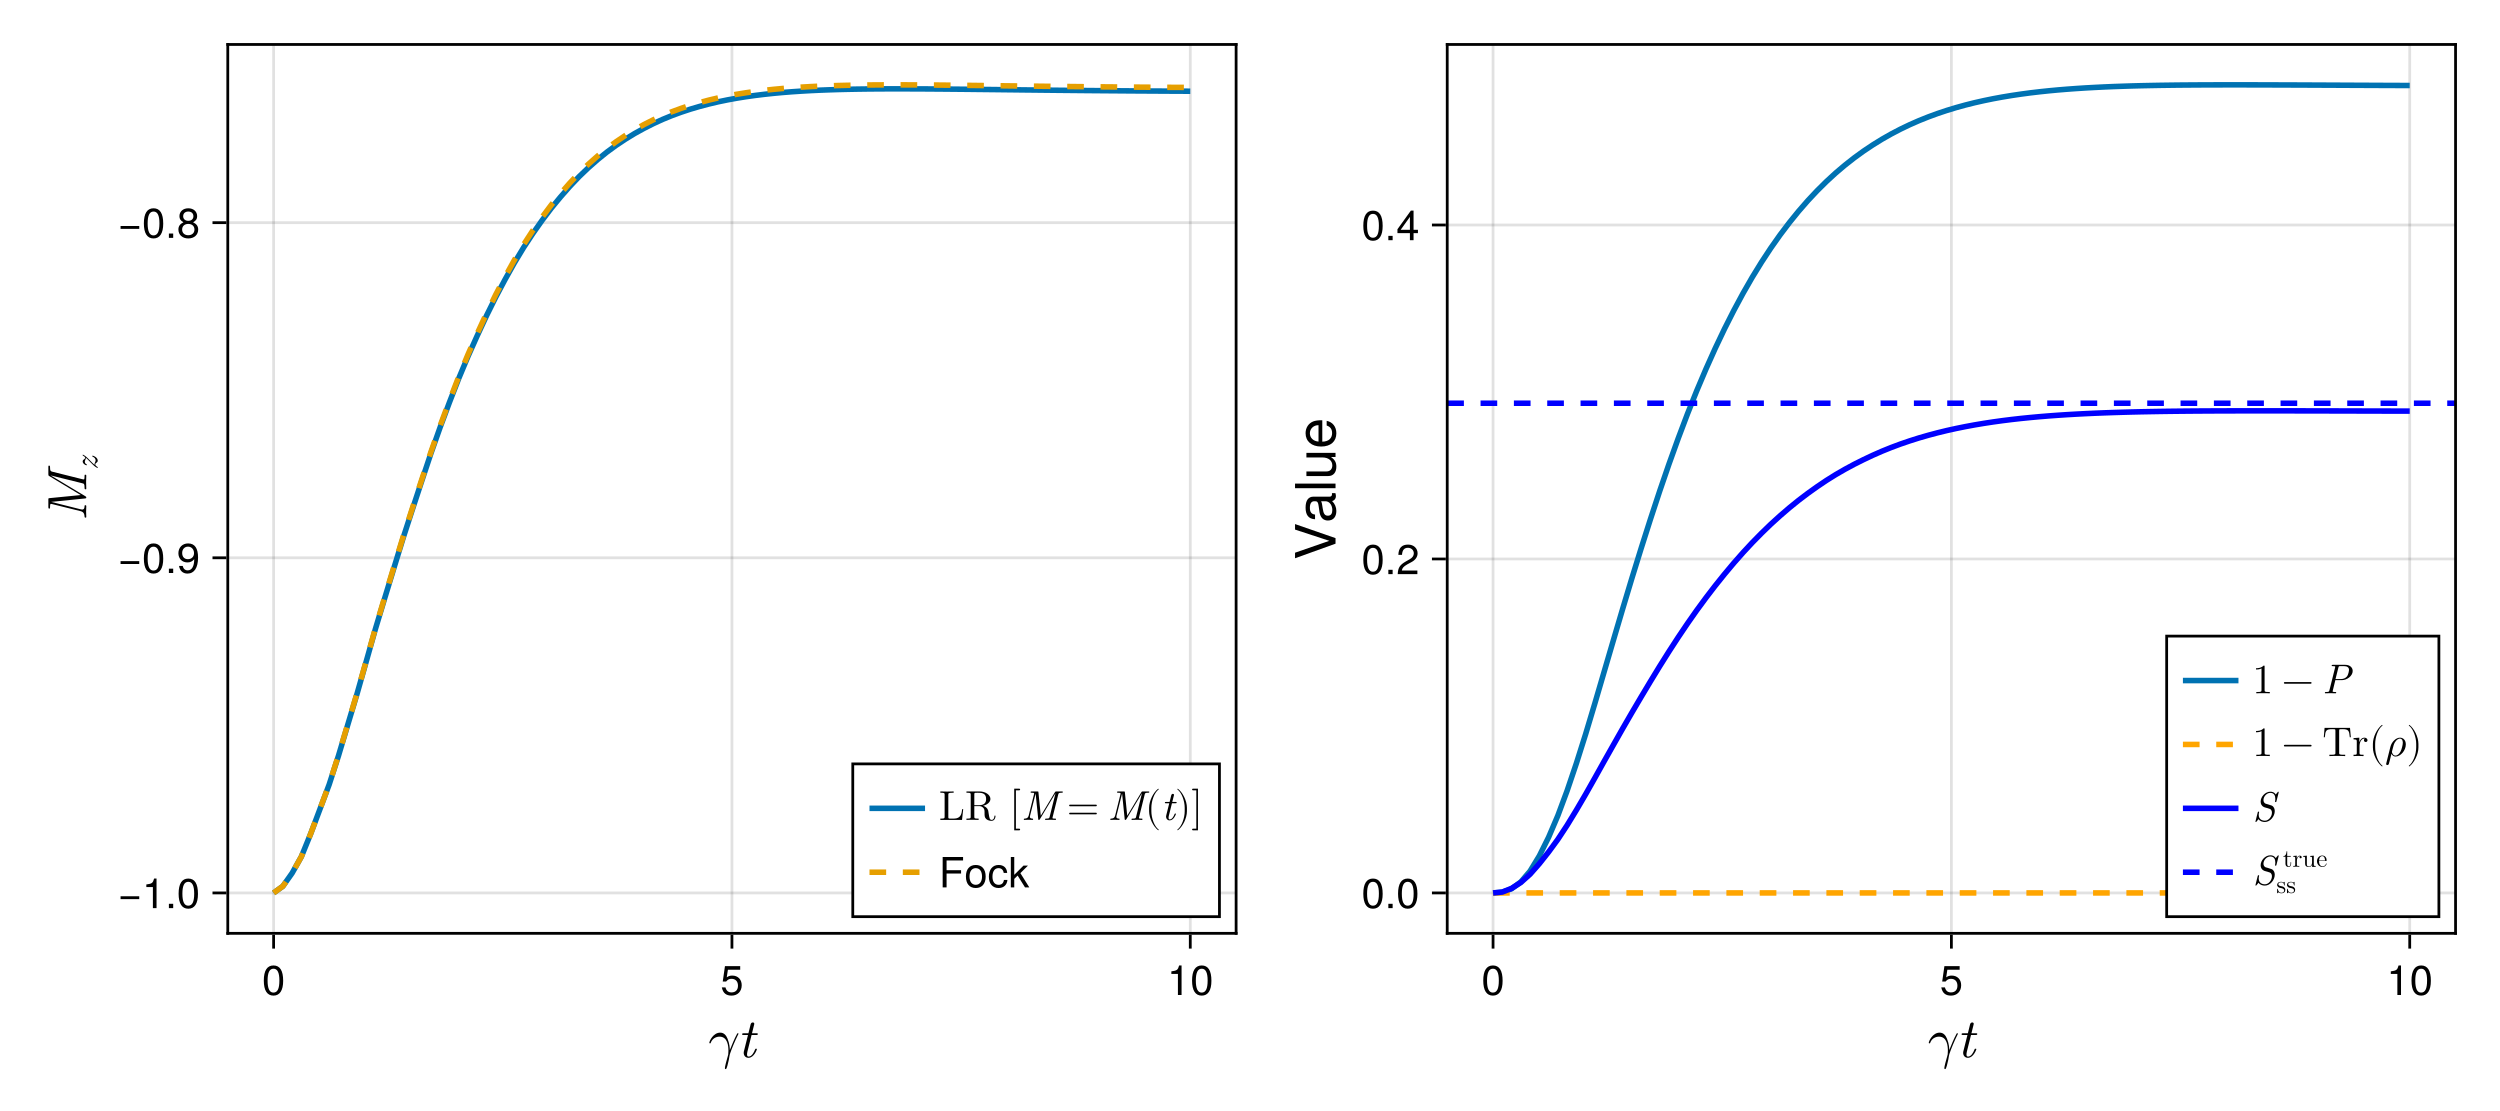 <?xml version="1.0" encoding="UTF-8"?>
<svg xmlns="http://www.w3.org/2000/svg" xmlns:xlink="http://www.w3.org/1999/xlink" width="900" height="400" viewBox="0 0 900 400">
<defs>
<g>
<g id="glyph-0-0-7374b25b">
<path d="M 10.859 -8.422 C 10.859 -8.625 10.625 -8.625 10.625 -8.625 C 10.562 -8.625 10.438 -8.625 10.375 -8.484 C 9.344 -6.578 8.547 -4.578 7.734 -2.562 C 7.719 -3.188 7.703 -4.703 6.922 -6.641 C 6.438 -7.859 5.641 -8.844 4.266 -8.844 C 1.766 -8.844 0.359 -5.797 0.359 -5.188 C 0.359 -4.984 0.547 -4.984 0.734 -4.984 L 0.812 -5.078 C 1.594 -7.375 3.781 -7.406 4 -7.406 C 7.016 -7.406 7.234 -3.906 7.234 -2.312 C 7.234 -1.094 7.141 -0.766 7 -0.359 C 6.562 1.094 5.953 3.422 5.953 3.938 C 5.953 4.156 6.062 4.297 6.219 4.297 C 6.484 4.297 6.641 3.859 6.859 3.094 C 7.312 1.422 7.516 0.281 7.594 -0.344 C 7.641 -0.594 7.688 -0.859 7.766 -1.125 C 8.406 -3.094 9.688 -6.078 10.484 -7.656 C 10.625 -7.906 10.859 -8.344 10.859 -8.422 Z M 10.859 -8.422 "/>
</g>
<g id="glyph-1-0-7374b25b">
<path d="M 7.125 -2.859 C 7.125 -3.062 6.953 -3.062 6.812 -3.062 C 6.578 -3.062 6.578 -3.047 6.422 -2.688 C 6.062 -1.719 5.266 -0.219 4.125 -0.219 C 3.578 -0.219 3.578 -0.719 3.578 -1.047 C 3.578 -1.188 3.578 -1.5 3.719 -2.062 L 5.203 -8 L 6.906 -8 C 7.234 -8 7.453 -8 7.453 -8.375 C 7.453 -8.625 7.281 -8.625 6.953 -8.625 L 5.359 -8.625 L 6.094 -11.578 C 6.188 -11.859 6.188 -11.906 6.188 -12 C 6.188 -12.422 5.844 -12.516 5.641 -12.516 C 5.141 -12.516 4.938 -12.094 4.859 -11.797 L 4.078 -8.625 L 2.375 -8.625 C 2.047 -8.625 1.812 -8.625 1.812 -8.234 C 1.812 -8 2 -8 2.312 -8 L 3.922 -8 L 2.484 -2.266 C 2.453 -2.188 2.375 -1.859 2.375 -1.578 C 2.375 -0.578 3.047 0.219 4.078 0.219 C 6.094 0.219 7.125 -2.766 7.125 -2.859 Z M 7.125 -2.859 "/>
</g>
<g id="glyph-2-0-7374b25b">
<path d="M 7.609 -5.109 C 7.609 -1.625 6.375 0.219 4.125 0.219 C 1.844 0.219 0.641 -1.625 0.641 -5.203 C 0.641 -8.781 1.828 -10.641 4.125 -10.641 C 6.438 -10.641 7.609 -8.812 7.609 -5.109 Z M 6.25 -5.234 C 6.25 -8.078 5.547 -9.469 4.125 -9.469 C 2.703 -9.469 2 -8.094 2 -5.188 C 2 -2.281 2.703 -0.875 4.094 -0.875 C 5.562 -0.875 6.25 -2.219 6.25 -5.234 Z M 6.25 -5.234 "/>
</g>
<g id="glyph-2-1-7374b25b">
<path d="M 7.688 -3.531 C 7.688 -1.281 6.188 0.219 4.047 0.219 C 2.156 0.219 0.953 -0.609 0.531 -2.734 C 0.531 -2.734 1.844 -2.734 1.844 -2.734 C 2.156 -1.531 2.859 -0.938 4.016 -0.938 C 5.453 -0.938 6.344 -1.812 6.344 -3.344 C 6.344 -4.922 5.438 -5.828 4.016 -5.828 C 3.188 -5.828 2.688 -5.578 2.062 -4.844 C 2.062 -4.844 0.859 -4.844 0.859 -4.844 C 0.859 -4.844 1.656 -10.406 1.656 -10.406 C 1.656 -10.406 7.141 -10.406 7.141 -10.406 C 7.141 -10.406 7.141 -9.109 7.141 -9.109 C 7.141 -9.109 2.719 -9.109 2.719 -9.109 C 2.719 -9.109 2.297 -6.359 2.297 -6.359 C 2.906 -6.812 3.516 -7 4.266 -7 C 6.297 -7 7.688 -5.625 7.688 -3.531 Z M 7.688 -3.531 "/>
</g>
<g id="glyph-2-2-7374b25b">
<path d="M 5.203 0 C 5.203 0 3.891 0 3.891 0 C 3.891 0 3.891 -7.578 3.891 -7.578 C 3.891 -7.578 1.531 -7.578 1.531 -7.578 C 1.531 -7.578 1.531 -8.516 1.531 -8.516 C 3.562 -8.781 3.875 -9 4.328 -10.641 C 4.328 -10.641 5.203 -10.641 5.203 -10.641 C 5.203 -10.641 5.203 0 5.203 0 Z M 5.203 0 "/>
</g>
<g id="glyph-2-3-7374b25b">
<path d="M 7.734 -3.234 C 7.734 -3.234 1.016 -3.234 1.016 -3.234 C 1.016 -3.234 1.016 -4.266 1.016 -4.266 C 1.016 -4.266 7.734 -4.266 7.734 -4.266 C 7.734 -4.266 7.734 -3.234 7.734 -3.234 Z M 7.734 -3.234 "/>
</g>
<g id="glyph-2-4-7374b25b">
<path d="M 2.859 0 C 2.859 0 1.312 0 1.312 0 C 1.312 0 1.312 -1.562 1.312 -1.562 C 1.312 -1.562 2.859 -1.562 2.859 -1.562 C 2.859 -1.562 2.859 0 2.859 0 Z M 2.859 0 "/>
</g>
<g id="glyph-2-5-7374b25b">
<path d="M 8.688 -9.703 C 8.688 -9.703 2.75 -9.703 2.75 -9.703 C 2.75 -9.703 2.75 -6.203 2.75 -6.203 C 2.75 -6.203 7.969 -6.203 7.969 -6.203 C 7.969 -6.203 7.969 -4.984 7.969 -4.984 C 7.969 -4.984 2.75 -4.984 2.75 -4.984 C 2.75 -4.984 2.75 0 2.75 0 C 2.75 0 1.344 0 1.344 0 C 1.344 0 1.344 -10.938 1.344 -10.938 C 1.344 -10.938 8.688 -10.938 8.688 -10.938 C 8.688 -10.938 8.688 -9.703 8.688 -9.703 Z M 8.688 -9.703 "/>
</g>
<g id="glyph-2-6-7374b25b">
<path d="M 7.656 -3.875 C 7.656 -1.297 6.297 0.219 4.094 0.219 C 1.859 0.219 0.547 -1.297 0.547 -3.938 C 0.547 -6.562 1.875 -8.078 4.078 -8.078 C 6.344 -8.078 7.656 -6.578 7.656 -3.875 Z M 6.344 -3.891 C 6.344 -5.828 5.5 -6.938 4.094 -6.938 C 2.703 -6.938 1.844 -5.812 1.844 -3.938 C 1.844 -2.031 2.703 -0.938 4.094 -0.938 C 5.469 -0.938 6.344 -2.047 6.344 -3.891 Z M 6.344 -3.891 "/>
</g>
<g id="glyph-2-7-7374b25b">
<path d="M 7.156 -2.703 C 7 -0.906 5.812 0.219 3.938 0.219 C 1.812 0.219 0.469 -1.312 0.469 -3.859 C 0.469 -6.469 1.844 -8.078 3.953 -8.078 C 5.719 -8.078 6.922 -7.141 7.062 -5.219 C 7.062 -5.219 5.812 -5.219 5.812 -5.219 C 5.656 -6.312 5 -6.938 3.938 -6.938 C 2.578 -6.938 1.766 -5.812 1.766 -3.859 C 1.766 -2 2.594 -0.938 3.969 -0.938 C 5.047 -0.938 5.688 -1.438 5.891 -2.703 C 5.891 -2.703 7.156 -2.703 7.156 -2.703 Z M 7.156 -2.703 "/>
</g>
<g id="glyph-2-8-7374b25b">
<path d="M 7.531 0 C 7.531 0 5.984 0 5.984 0 C 5.984 0 3.328 -4.266 3.328 -4.266 C 3.328 -4.266 2.109 -3.062 2.109 -3.062 C 2.109 -3.062 2.109 0 2.109 0 C 2.109 0 0.875 0 0.875 0 C 0.875 0 0.875 -10.938 0.875 -10.938 C 0.875 -10.938 2.109 -10.938 2.109 -10.938 C 2.109 -10.938 2.109 -4.531 2.109 -4.531 C 2.109 -4.531 5.438 -7.859 5.438 -7.859 C 5.438 -7.859 7.047 -7.859 7.047 -7.859 C 7.047 -7.859 4.312 -5.141 4.312 -5.141 C 4.312 -5.141 7.531 0 7.531 0 Z M 7.531 0 "/>
</g>
<g id="glyph-3-0-7374b25b">
<path d="M -0.359 -16.781 C -0.625 -16.781 -0.625 -16.641 -0.625 -16.234 C -0.625 -15.078 -0.781 -15.078 -0.953 -15.078 C -0.953 -15.078 -1.125 -15.078 -1.422 -15.156 L -12.234 -17.859 C -12.875 -18.016 -13.047 -18.188 -13.047 -19.438 C -13.047 -19.859 -13.047 -20.047 -13.406 -20.047 C -13.656 -20.047 -13.656 -19.875 -13.656 -19.547 L -13.656 -16.984 C -13.656 -16.547 -13.656 -16.484 -13.297 -16.266 L -2 -9.453 L -13.219 -8.344 C -13.656 -8.297 -13.656 -8.266 -13.656 -7.781 L -13.656 -5.125 C -13.656 -4.797 -13.656 -4.578 -13.281 -4.578 C -13.047 -4.578 -13.047 -4.734 -13.047 -5.125 C -13.047 -5.734 -13.047 -6.281 -12.703 -6.281 C -12.641 -6.281 -12.594 -6.281 -12.312 -6.203 L -2.016 -3.641 C -0.906 -3.359 -0.656 -2.594 -0.625 -1.703 C -0.625 -1.547 -0.594 -1.312 -0.234 -1.312 C -0.062 -1.312 0 -1.438 0 -1.578 C 0 -2.188 -0.062 -2.859 -0.062 -3.484 C -0.062 -4.125 0 -4.812 0 -5.438 C 0 -5.562 0 -5.797 -0.359 -5.797 C -0.594 -5.797 -0.625 -5.656 -0.625 -5.422 C -0.656 -4.281 -1.188 -4.234 -1.484 -4.234 C -1.547 -4.234 -1.656 -4.234 -1.984 -4.312 L -12.594 -6.984 L -12.594 -7 L -0.484 -8.219 C -0.141 -8.266 0 -8.266 0 -8.562 C 0 -8.812 -0.141 -8.922 -0.359 -9.047 L -12.781 -16.5 L -12.781 -16.516 L -1.453 -13.703 C -0.781 -13.547 -0.625 -13.422 -0.625 -12.062 C -0.625 -11.734 -0.625 -11.516 -0.234 -11.516 C 0 -11.516 0 -11.734 0 -11.797 C 0 -12.547 -0.062 -13.312 -0.062 -14.078 C -0.062 -14.844 0 -15.656 0 -16.406 C 0 -16.547 0 -16.781 -0.359 -16.781 Z M -0.359 -16.781 "/>
</g>
<g id="glyph-4-0-7374b25b">
<path d="M -1.719 -5.203 C -1.844 -5.203 -1.844 -5.047 -1.844 -5.016 C -1.844 -4.875 -1.797 -4.859 -1.641 -4.812 C -1.047 -4.594 -0.641 -4.016 -0.641 -3.5 C -0.641 -3.266 -0.719 -3.078 -0.828 -2.828 C -0.984 -2.469 -1.031 -2.328 -1.031 -2.094 C -1.031 -2.031 -1.031 -1.938 -1.016 -1.875 C -1.109 -1.953 -1.422 -2.203 -1.75 -2.547 L -3.469 -4.281 C -4.156 -4.984 -5.078 -5.562 -5.188 -5.562 C -5.297 -5.562 -5.297 -5.469 -5.297 -5.406 C -5.297 -5.25 -5.297 -5.25 -5.141 -5.172 C -4.469 -4.781 -4.406 -4.625 -4.406 -4.422 C -4.406 -4.219 -4.531 -4.094 -4.844 -3.859 C -5.031 -3.719 -5.297 -3.516 -5.297 -3.125 C -5.297 -2.25 -4.172 -1.734 -3.938 -1.734 C -3.828 -1.734 -3.797 -1.812 -3.797 -1.906 C -3.797 -2.047 -3.828 -2.062 -3.969 -2.125 C -4.234 -2.219 -4.531 -2.562 -4.531 -3.016 C -4.531 -3.25 -4.438 -3.469 -4.312 -3.734 C -4.141 -4.125 -4.141 -4.266 -4.141 -4.438 C -3.938 -4.266 -3.797 -4.156 -3.609 -3.953 L -1.656 -1.984 C -1 -1.312 -0.109 -0.75 0.016 -0.75 C 0.125 -0.75 0.125 -0.859 0.125 -0.922 C 0.125 -1.062 0.109 -1.062 0.031 -1.109 C -0.234 -1.281 -0.766 -1.609 -0.766 -2.062 C -0.766 -2.328 -0.641 -2.422 -0.344 -2.641 C -0.094 -2.828 0.125 -3.016 0.125 -3.391 C 0.125 -4.547 -1.422 -5.203 -1.719 -5.203 Z M -1.719 -5.203 "/>
</g>
<g id="glyph-5-0-7374b25b">
<path d="M 7.609 -5.109 C 7.609 -1.625 6.375 0.219 4.125 0.219 C 1.844 0.219 0.641 -1.625 0.641 -5.203 C 0.641 -8.781 1.828 -10.641 4.125 -10.641 C 6.438 -10.641 7.609 -8.812 7.609 -5.109 Z M 6.25 -5.234 C 6.25 -8.078 5.547 -9.469 4.125 -9.469 C 2.703 -9.469 2 -8.094 2 -5.188 C 2 -2.281 2.703 -0.875 4.094 -0.875 C 5.562 -0.875 6.25 -2.219 6.25 -5.234 Z M 6.25 -5.234 "/>
</g>
<g id="glyph-5-1-7374b25b">
<path d="M 7.641 -5.562 C 7.641 -1.891 6.297 0.219 3.812 0.219 C 2.188 0.219 1.047 -0.812 0.797 -2.547 C 0.797 -2.547 2.109 -2.547 2.109 -2.547 C 2.328 -1.531 2.969 -0.938 3.906 -0.938 C 5.422 -0.938 6.25 -2.391 6.266 -4.984 C 5.578 -4.156 4.844 -3.797 3.844 -3.797 C 1.922 -3.797 0.562 -5.125 0.562 -7.109 C 0.562 -9.188 2.031 -10.641 4.047 -10.641 C 6.484 -10.641 7.641 -8.891 7.641 -5.562 Z M 6.188 -7.141 C 6.188 -8.516 5.266 -9.484 4.031 -9.484 C 2.812 -9.484 1.922 -8.562 1.922 -7.219 C 1.922 -5.797 2.719 -4.969 3.984 -4.969 C 5.281 -4.969 6.188 -5.828 6.188 -7.141 Z M 6.188 -7.141 "/>
</g>
<g id="glyph-5-2-7374b25b">
<path d="M 7.688 -3 C 7.688 -1.062 6.219 0.219 4.125 0.219 C 2.031 0.219 0.562 -1.062 0.562 -3.016 C 0.562 -4.188 1.156 -5.016 2.375 -5.594 C 1.297 -6.266 0.938 -6.812 0.938 -7.797 C 0.938 -9.469 2.25 -10.641 4.125 -10.641 C 6.016 -10.641 7.312 -9.469 7.312 -7.797 C 7.312 -6.797 6.953 -6.25 5.859 -5.594 C 7.094 -5.016 7.688 -4.188 7.688 -3 Z M 5.969 -7.766 C 5.969 -8.812 5.25 -9.469 4.125 -9.469 C 3.016 -9.469 2.281 -8.812 2.281 -7.781 C 2.281 -6.781 3.016 -6.125 4.125 -6.125 C 5.234 -6.125 5.969 -6.781 5.969 -7.766 Z M 6.344 -2.984 C 6.344 -4.234 5.438 -5.016 4.125 -5.016 C 2.812 -5.016 1.906 -4.234 1.906 -2.984 C 1.906 -1.734 2.812 -0.938 4.094 -0.938 C 5.438 -0.938 6.344 -1.719 6.344 -2.984 Z M 6.344 -2.984 "/>
</g>
<g id="glyph-6-0-7374b25b">
<path d="M -14.578 -12.906 C -14.578 -12.906 0 -7.844 0 -7.844 C 0 -7.844 0 -5.844 0 -5.844 C 0 -5.844 -14.578 -0.594 -14.578 -0.594 C -14.578 -0.594 -14.578 -2.594 -14.578 -2.594 C -14.578 -2.594 -2.234 -6.875 -2.234 -6.875 C -2.234 -6.875 -14.578 -10.922 -14.578 -10.922 C -14.578 -10.922 -14.578 -12.906 -14.578 -12.906 Z M -14.578 -12.906 "/>
</g>
<g id="glyph-7-0-7374b25b">
<path d="M -0.047 -10.703 C 0.094 -10.156 0.141 -9.906 0.141 -9.562 C 0.141 -8.734 -0.438 -8.016 -1.234 -7.844 C -0.266 -6.922 0.297 -5.625 0.297 -4.281 C 0.297 -2.156 -0.812 -0.844 -2.719 -0.844 C -4 -0.844 -4.938 -1.453 -5.438 -2.688 C -5.703 -3.312 -5.781 -3.688 -6.078 -6.047 C -6.234 -7.359 -6.547 -7.781 -7.234 -7.781 C -7.234 -7.781 -7.688 -7.781 -7.688 -7.781 C -8.688 -7.781 -9.234 -6.938 -9.234 -5.438 C -9.234 -3.875 -8.656 -3.125 -7.375 -2.984 C -7.375 -2.984 -7.375 -1.297 -7.375 -1.297 C -9.797 -1.406 -10.781 -2.953 -10.781 -5.5 C -10.781 -8.078 -9.781 -9.438 -7.922 -9.438 C -7.922 -9.438 -2.078 -9.438 -2.078 -9.438 C -1.562 -9.438 -1.266 -9.766 -1.266 -10.344 C -1.266 -10.438 -1.266 -10.516 -1.297 -10.703 C -1.297 -10.703 -0.047 -10.703 -0.047 -10.703 Z M -3.625 -7.781 C -3.625 -7.781 -5.188 -7.781 -5.188 -7.781 C -4.922 -7.219 -4.844 -6.859 -4.594 -5.094 C -4.344 -3.312 -3.859 -2.578 -2.766 -2.578 C -1.625 -2.578 -1.156 -3.344 -1.156 -4.641 C -1.156 -6.266 -2.125 -7.781 -3.625 -7.781 Z M -3.625 -7.781 "/>
</g>
<g id="glyph-7-1-7374b25b">
<path d="M -4.766 -10.266 C -4.766 -10.266 -4.766 -2.547 -4.766 -2.547 C -2.359 -2.578 -1.234 -3.875 -1.234 -5.625 C -1.234 -6.953 -1.797 -7.906 -3.188 -8.359 C -3.188 -8.359 -3.188 -10.047 -3.188 -10.047 C -1.062 -9.625 0.297 -7.953 0.297 -5.562 C 0.297 -2.625 -1.734 -0.797 -5.188 -0.797 C -8.625 -0.797 -10.781 -2.688 -10.781 -5.594 C -10.781 -7.562 -9.734 -9.156 -8.016 -9.844 C -7.234 -10.141 -6.281 -10.266 -4.766 -10.266 Z M -6.234 -8.484 C -7.875 -8.484 -9.234 -7.219 -9.234 -5.578 C -9.234 -3.906 -7.984 -2.719 -6.125 -2.578 C -6.125 -2.578 -6.125 -8.453 -6.125 -8.453 C -6.156 -8.484 -6.234 -8.484 -6.234 -8.484 Z M -6.234 -8.484 "/>
</g>
<g id="glyph-8-0-7374b25b">
<path d="M 0 -3.016 C 0 -3.016 0 -1.359 0 -1.359 C 0 -1.359 -14.578 -1.359 -14.578 -1.359 C -14.578 -1.359 -14.578 -3.016 -14.578 -3.016 C -14.578 -3.016 0 -3.016 0 -3.016 Z M 0 -3.016 "/>
</g>
<g id="glyph-8-1-7374b25b">
<path d="M 0 -9.641 C 0 -9.641 0 -8.141 0 -8.141 C 0 -8.141 -1.625 -8.141 -1.625 -8.141 C -0.234 -7.156 0.297 -6.188 0.297 -4.641 C 0.297 -2.594 -0.812 -1.297 -2.562 -1.297 C -2.562 -1.297 -10.484 -1.297 -10.484 -1.297 C -10.484 -1.297 -10.484 -2.953 -10.484 -2.953 C -10.484 -2.953 -3.219 -2.953 -3.219 -2.953 C -1.953 -2.953 -1.156 -3.797 -1.156 -5.125 C -1.156 -6.859 -2.562 -7.984 -4.703 -7.984 C -4.703 -7.984 -10.484 -7.984 -10.484 -7.984 C -10.484 -7.984 -10.484 -9.641 -10.484 -9.641 C -10.484 -9.641 0 -9.641 0 -9.641 Z M 0 -9.641 "/>
</g>
<g id="glyph-9-0-7374b25b">
<path d="M 7.609 -5.109 C 7.609 -1.625 6.375 0.219 4.125 0.219 C 1.844 0.219 0.641 -1.625 0.641 -5.203 C 0.641 -8.781 1.828 -10.641 4.125 -10.641 C 6.438 -10.641 7.609 -8.812 7.609 -5.109 Z M 6.25 -5.234 C 6.25 -8.078 5.547 -9.469 4.125 -9.469 C 2.703 -9.469 2 -8.094 2 -5.188 C 2 -2.281 2.703 -0.875 4.094 -0.875 C 5.562 -0.875 6.25 -2.219 6.25 -5.234 Z M 6.25 -5.234 "/>
</g>
<g id="glyph-9-1-7374b25b">
<path d="M 7.672 -7.516 C 7.672 -6.203 6.906 -5.094 5.422 -4.312 C 5.422 -4.312 3.922 -3.5 3.922 -3.5 C 2.609 -2.734 2.125 -2.172 2 -1.312 C 2 -1.312 7.594 -1.312 7.594 -1.312 C 7.594 -1.312 7.594 0 7.594 0 C 7.594 0 0.516 0 0.516 0 C 0.625 -2.344 1.281 -3.344 3.5 -4.609 C 3.5 -4.609 4.875 -5.391 4.875 -5.391 C 5.812 -5.922 6.312 -6.641 6.312 -7.484 C 6.312 -8.625 5.422 -9.484 4.219 -9.484 C 2.906 -9.484 2.172 -8.734 2.062 -6.938 C 2.062 -6.938 0.75 -6.938 0.75 -6.938 C 0.828 -9.531 2.078 -10.641 4.266 -10.641 C 6.266 -10.641 7.672 -9.312 7.672 -7.516 Z M 7.672 -7.516 "/>
</g>
<g id="glyph-9-2-7374b25b">
<path d="M 7.797 -2.547 C 7.797 -2.547 6.219 -2.547 6.219 -2.547 C 6.219 -2.547 6.219 0 6.219 0 C 6.219 0 4.906 0 4.906 0 C 4.906 0 4.906 -2.547 4.906 -2.547 C 4.906 -2.547 0.422 -2.547 0.422 -2.547 C 0.422 -2.547 0.422 -3.938 0.422 -3.938 C 0.422 -3.938 5.25 -10.641 5.25 -10.641 C 5.25 -10.641 6.219 -10.641 6.219 -10.641 C 6.219 -10.641 6.219 -3.734 6.219 -3.734 C 6.219 -3.734 7.797 -3.734 7.797 -3.734 C 7.797 -3.734 7.797 -2.547 7.797 -2.547 Z M 4.906 -3.734 C 4.906 -3.734 4.906 -8.391 4.906 -8.391 C 4.906 -8.391 1.578 -3.734 1.578 -3.734 C 1.578 -3.734 4.906 -3.734 4.906 -3.734 Z M 4.906 -3.734 "/>
</g>
<g id="glyph-10-0-7374b25b">
<path d="M 8.734 -3.875 L 8.359 -3.875 C 8.188 -2.344 7.984 -0.469 5.344 -0.469 L 4.109 -0.469 C 3.406 -0.469 3.375 -0.562 3.375 -1.062 L 3.375 -9.062 C 3.375 -9.562 3.375 -9.781 4.797 -9.781 L 5.297 -9.781 L 5.297 -10.25 C 4.75 -10.203 3.391 -10.203 2.781 -10.203 C 2.188 -10.203 1.016 -10.203 0.5 -10.25 L 0.5 -9.781 L 0.859 -9.781 C 2.016 -9.781 2.047 -9.609 2.047 -9.078 L 2.047 -1.172 C 2.047 -0.625 2.016 -0.469 0.859 -0.469 L 0.5 -0.469 L 0.5 0 L 8.312 0 Z M 8.734 -3.875 "/>
</g>
<g id="glyph-10-1-7374b25b">
<path d="M 10.984 -1.312 C 10.984 -1.406 10.984 -1.578 10.781 -1.578 C 10.625 -1.578 10.625 -1.438 10.609 -1.328 C 10.516 -0.266 9.984 0 9.609 0 C 8.875 0 8.766 -0.766 8.547 -2.156 L 8.359 -3.359 C 8.078 -4.312 7.344 -4.812 6.531 -5.094 C 7.984 -5.453 9.156 -6.375 9.156 -7.547 C 9.156 -8.984 7.438 -10.25 5.234 -10.25 L 0.531 -10.25 L 0.531 -9.781 L 0.891 -9.781 C 2.047 -9.781 2.062 -9.609 2.062 -9.078 L 2.062 -1.172 C 2.062 -0.625 2.047 -0.469 0.891 -0.469 L 0.531 -0.469 L 0.531 0 C 1.062 -0.047 2.125 -0.047 2.719 -0.047 C 3.297 -0.047 4.359 -0.047 4.906 0 L 4.906 -0.469 L 4.547 -0.469 C 3.391 -0.469 3.359 -0.625 3.359 -1.172 L 3.359 -4.969 L 5.078 -4.969 C 5.328 -4.969 5.953 -4.969 6.484 -4.453 C 7.047 -3.922 7.047 -3.453 7.047 -2.438 C 7.047 -1.469 7.047 -0.875 7.672 -0.297 C 8.281 0.234 9.109 0.328 9.562 0.328 C 10.719 0.328 10.984 -0.906 10.984 -1.312 Z M 7.609 -7.547 C 7.609 -6.516 7.25 -5.297 5.031 -5.297 L 3.359 -5.297 L 3.359 -9.188 C 3.359 -9.531 3.359 -9.703 3.688 -9.75 C 3.844 -9.781 4.281 -9.781 4.578 -9.781 C 5.922 -9.781 7.609 -9.719 7.609 -7.547 Z M 7.609 -7.547 "/>
</g>
<g id="glyph-10-2-7374b25b">
</g>
<g id="glyph-10-3-7374b25b">
<path d="M 3.844 3.453 C 3.844 3.281 3.703 3.156 3.547 3.156 L 2.312 3.156 L 2.312 -10.656 L 3.547 -10.656 C 3.703 -10.656 3.844 -10.781 3.844 -10.953 C 3.844 -11.109 3.703 -11.25 3.547 -11.25 L 1.703 -11.25 L 1.703 3.75 L 3.547 3.75 C 3.703 3.75 3.844 3.609 3.844 3.453 Z M 3.844 3.453 "/>
</g>
<g id="glyph-10-4-7374b25b">
<path d="M 10.828 -5.203 C 10.828 -5.375 10.688 -5.5 10.531 -5.5 L 1.141 -5.5 C 0.969 -5.5 0.844 -5.375 0.844 -5.203 C 0.844 -5.047 0.969 -4.906 1.141 -4.906 L 10.531 -4.906 C 10.688 -4.906 10.828 -5.047 10.828 -5.203 Z M 10.828 -2.297 C 10.828 -2.453 10.688 -2.594 10.531 -2.594 L 1.141 -2.594 C 0.969 -2.594 0.844 -2.453 0.844 -2.297 C 0.844 -2.125 0.969 -2 1.141 -2 L 10.531 -2 C 10.688 -2 10.828 -2.125 10.828 -2.297 Z M 10.828 -2.297 "/>
</g>
<g id="glyph-10-5-7374b25b">
<path d="M 4.984 3.562 C 4.984 3.531 4.953 3.484 4.922 3.453 C 3.359 2.281 2.328 -0.719 2.328 -3.125 L 2.328 -4.375 C 2.328 -6.781 3.359 -9.781 4.922 -10.953 C 4.953 -10.984 4.984 -11.031 4.984 -11.062 C 4.984 -11.141 4.906 -11.219 4.828 -11.219 C 4.797 -11.219 4.766 -11.203 4.734 -11.188 C 3.094 -9.938 1.516 -6.938 1.516 -4.375 L 1.516 -3.125 C 1.516 -0.562 3.094 2.438 4.734 3.688 C 4.766 3.703 4.797 3.719 4.828 3.719 C 4.906 3.719 4.984 3.641 4.984 3.562 Z M 4.984 3.562 "/>
</g>
<g id="glyph-10-6-7374b25b">
<path d="M 4.312 -3.125 L 4.312 -4.375 C 4.312 -6.938 2.75 -9.938 1.094 -11.188 C 1.062 -11.203 1.031 -11.219 1 -11.219 C 0.938 -11.219 0.859 -11.141 0.859 -11.062 C 0.859 -11.031 0.891 -10.984 0.922 -10.953 C 2.469 -9.781 3.516 -6.781 3.516 -4.375 L 3.516 -3.125 C 3.516 -0.719 2.469 2.281 0.922 3.453 C 0.891 3.484 0.859 3.531 0.859 3.562 C 0.859 3.641 0.938 3.719 1 3.719 C 1.031 3.719 1.062 3.703 1.094 3.688 C 2.75 2.438 4.312 -0.562 4.312 -3.125 Z M 4.312 -3.125 "/>
</g>
<g id="glyph-10-7-7374b25b">
<path d="M 2.453 3.75 L 2.453 -11.25 L 0.625 -11.25 C 0.469 -11.25 0.328 -11.109 0.328 -10.953 C 0.328 -10.781 0.469 -10.656 0.625 -10.656 L 1.859 -10.656 L 1.859 3.156 L 0.625 3.156 C 0.469 3.156 0.328 3.281 0.328 3.453 C 0.328 3.609 0.469 3.75 0.625 3.75 Z M 2.453 3.75 "/>
</g>
<g id="glyph-10-8-7374b25b">
<path d="M 6.281 0 L 6.281 -0.469 L 5.812 -0.469 C 4.453 -0.469 4.406 -0.625 4.406 -1.188 L 4.406 -9.594 C 4.406 -9.953 4.406 -9.984 4.062 -9.984 C 3.141 -9.031 1.812 -9.031 1.328 -9.031 L 1.328 -8.562 C 1.641 -8.562 2.516 -8.562 3.297 -8.953 L 3.297 -1.188 C 3.297 -0.641 3.25 -0.469 1.906 -0.469 L 1.422 -0.469 L 1.422 0 C 1.953 -0.047 3.25 -0.047 3.859 -0.047 C 4.453 -0.047 5.766 -0.047 6.281 0 Z M 6.281 0 "/>
</g>
<g id="glyph-10-9-7374b25b">
<path d="M 10.828 -3.75 C 10.828 -3.922 10.688 -4.047 10.531 -4.047 L 1.141 -4.047 C 0.969 -4.047 0.844 -3.922 0.844 -3.75 C 0.844 -3.578 0.969 -3.453 1.141 -3.453 L 10.531 -3.453 C 10.688 -3.453 10.828 -3.578 10.828 -3.75 Z M 10.828 -3.75 "/>
</g>
<g id="glyph-10-10-7374b25b">
<path d="M 10.281 -6.781 L 9.984 -10.156 L 0.828 -10.156 L 0.547 -6.781 L 0.922 -6.781 C 1.125 -9.188 1.344 -9.688 3.609 -9.688 C 3.891 -9.688 4.281 -9.688 4.422 -9.656 C 4.734 -9.594 4.734 -9.438 4.734 -9.094 L 4.734 -1.188 C 4.734 -0.672 4.734 -0.469 3.172 -0.469 L 2.562 -0.469 L 2.562 0 C 3.188 -0.047 4.703 -0.047 5.406 -0.047 C 6.094 -0.047 7.641 -0.047 8.25 0 L 8.25 -0.469 L 7.656 -0.469 C 6.078 -0.469 6.078 -0.672 6.078 -1.188 L 6.078 -9.094 C 6.078 -9.391 6.078 -9.594 6.344 -9.656 C 6.516 -9.688 6.922 -9.688 7.203 -9.688 C 9.469 -9.688 9.688 -9.188 9.906 -6.781 Z M 10.281 -6.781 "/>
</g>
<g id="glyph-10-11-7374b25b">
<path d="M 5.453 -5.719 C 5.453 -6.188 5 -6.625 4.344 -6.625 C 3.25 -6.625 2.719 -5.625 2.5 -4.984 L 2.5 -6.625 L 0.422 -6.469 L 0.422 -6 C 1.469 -6 1.594 -5.891 1.594 -5.156 L 1.594 -1.141 C 1.594 -0.469 1.422 -0.469 0.422 -0.469 L 0.422 0 L 2.125 -0.047 C 2.734 -0.047 3.438 -0.047 4.031 0 L 4.031 -0.469 L 3.719 -0.469 C 2.609 -0.469 2.578 -0.625 2.578 -1.172 L 2.578 -3.484 C 2.578 -4.969 3.203 -6.297 4.344 -6.297 C 4.453 -6.297 4.484 -6.297 4.516 -6.281 C 4.469 -6.266 4.172 -6.094 4.172 -5.703 C 4.172 -5.281 4.484 -5.062 4.812 -5.062 C 5.078 -5.062 5.453 -5.234 5.453 -5.719 Z M 5.453 -5.719 "/>
</g>
<g id="glyph-10-12-7374b25b">
<path d="M 7.531 -4.188 C 7.531 -5.781 6.547 -6.625 5.438 -6.625 C 3.984 -6.625 2.422 -5.125 1.969 -3.297 L 0.5 2.594 C 0.453 2.781 0.453 2.828 0.453 2.828 C 0.453 3.062 0.609 3.234 0.875 3.234 C 1.188 3.234 1.359 2.969 1.391 2.922 C 1.469 2.797 1.953 0.781 2.359 -0.844 C 2.656 -0.234 3.141 0.172 3.844 0.172 C 5.594 0.172 7.531 -1.953 7.531 -4.188 Z M 6.453 -4.828 C 6.453 -4 6.016 -2.328 5.609 -1.594 C 5.109 -0.641 4.391 -0.172 3.828 -0.172 C 2.781 -0.172 2.531 -1.359 2.531 -1.5 C 2.531 -1.562 2.609 -1.859 2.656 -2.062 C 3.078 -3.734 3.219 -4.281 3.562 -4.875 C 4.203 -5.969 4.953 -6.297 5.422 -6.297 C 5.969 -6.297 6.453 -5.859 6.453 -4.828 Z M 6.453 -4.828 "/>
</g>
<g id="glyph-11-0-7374b25b">
<path d="M 12.578 -0.266 C 12.578 -0.469 12.484 -0.469 12.188 -0.469 C 11.312 -0.469 11.312 -0.578 11.312 -0.719 C 11.312 -0.719 11.312 -0.844 11.375 -1.062 L 13.391 -9.188 C 13.516 -9.656 13.641 -9.781 14.578 -9.781 C 14.891 -9.781 15.031 -9.781 15.031 -10.047 C 15.031 -10.25 14.906 -10.25 14.656 -10.25 L 12.734 -10.25 C 12.406 -10.25 12.359 -10.25 12.188 -9.969 L 7.094 -1.5 L 6.25 -9.922 C 6.219 -10.25 6.188 -10.25 5.828 -10.25 L 3.844 -10.25 C 3.594 -10.25 3.438 -10.25 3.438 -9.953 C 3.438 -9.781 3.562 -9.781 3.844 -9.781 C 4.312 -9.781 4.703 -9.781 4.703 -9.531 C 4.703 -9.484 4.703 -9.453 4.656 -9.234 L 2.734 -1.516 C 2.516 -0.672 1.953 -0.5 1.281 -0.469 C 1.156 -0.469 0.984 -0.453 0.984 -0.188 C 0.984 -0.047 1.078 0 1.188 0 C 1.641 0 2.141 -0.047 2.609 -0.047 C 3.094 -0.047 3.609 0 4.078 0 C 4.172 0 4.344 0 4.344 -0.266 C 4.344 -0.453 4.25 -0.469 4.062 -0.469 C 3.203 -0.5 3.188 -0.891 3.188 -1.109 C 3.188 -1.156 3.188 -1.25 3.234 -1.484 L 5.234 -9.453 L 5.25 -9.453 L 6.172 -0.359 C 6.188 -0.109 6.188 0 6.422 0 C 6.609 0 6.688 -0.109 6.781 -0.266 L 12.375 -9.578 L 12.391 -9.578 L 10.281 -1.094 C 10.156 -0.578 10.062 -0.469 9.047 -0.469 C 8.812 -0.469 8.641 -0.469 8.641 -0.188 C 8.641 0 8.812 0 8.844 0 C 9.406 0 9.984 -0.047 10.562 -0.047 C 11.125 -0.047 11.75 0 12.297 0 C 12.406 0 12.578 0 12.578 -0.266 Z M 12.578 -0.266 "/>
</g>
<g id="glyph-11-1-7374b25b">
<path d="M 5.344 -2.141 C 5.344 -2.297 5.219 -2.297 5.109 -2.297 C 4.938 -2.297 4.938 -2.281 4.812 -2.016 C 4.547 -1.297 3.938 -0.172 3.094 -0.172 C 2.688 -0.172 2.688 -0.547 2.688 -0.781 C 2.688 -0.891 2.688 -1.125 2.797 -1.547 L 3.906 -6 L 5.172 -6 C 5.438 -6 5.594 -6 5.594 -6.281 C 5.594 -6.469 5.453 -6.469 5.219 -6.469 L 4.016 -6.469 L 4.578 -8.688 C 4.641 -8.891 4.641 -8.922 4.641 -9 C 4.641 -9.312 4.375 -9.391 4.234 -9.391 C 3.859 -9.391 3.703 -9.078 3.641 -8.844 L 3.062 -6.469 L 1.781 -6.469 C 1.531 -6.469 1.359 -6.469 1.359 -6.188 C 1.359 -6 1.5 -6 1.734 -6 L 2.938 -6 L 1.859 -1.688 C 1.844 -1.641 1.781 -1.391 1.781 -1.188 C 1.781 -0.438 2.281 0.172 3.062 0.172 C 4.578 0.172 5.344 -2.062 5.344 -2.141 Z M 5.344 -2.141 "/>
</g>
<g id="glyph-11-2-7374b25b">
<path d="M 8.062 -3.562 C 8.062 -4 7.969 -4.625 7.578 -5.094 C 7.203 -5.562 7.016 -5.609 5.594 -6.031 C 5.312 -6.109 4.844 -6.234 4.766 -6.266 C 4.266 -6.5 4 -6.969 4 -7.594 C 4 -8.812 5.156 -10.156 6.438 -10.156 C 7.844 -10.156 8.266 -9.141 8.266 -8.031 C 8.266 -7.641 8.25 -7.531 8.188 -7.203 L 8.172 -6.984 C 8.172 -6.844 8.328 -6.844 8.406 -6.844 C 8.562 -6.844 8.609 -6.859 8.672 -7.109 L 9.453 -10.219 C 9.469 -10.281 9.484 -10.359 9.484 -10.422 C 9.484 -10.422 9.469 -10.578 9.312 -10.578 C 9.234 -10.578 9.219 -10.562 9.094 -10.391 L 8.422 -9.562 C 7.828 -10.562 6.766 -10.578 6.469 -10.578 C 4.625 -10.578 2.984 -8.734 2.984 -7 C 2.984 -6.219 3.312 -5.438 4.188 -5.031 C 4.281 -4.984 4.609 -4.891 4.828 -4.828 L 5.562 -4.625 C 6.344 -4.391 6.469 -4.344 6.719 -4.078 C 6.891 -3.875 7.047 -3.547 7.047 -3 C 7.047 -1.641 5.875 -0.141 4.547 -0.141 C 3.422 -0.141 2.297 -0.672 2.297 -2.234 C 2.297 -2.578 2.375 -2.984 2.422 -3.156 L 2.438 -3.234 C 2.438 -3.406 2.297 -3.406 2.203 -3.406 C 2.031 -3.406 2 -3.375 1.938 -3.156 L 1.156 -0.016 C 1.125 0.094 1.109 0.141 1.109 0.188 C 1.109 0.266 1.188 0.328 1.281 0.328 C 1.375 0.328 1.391 0.297 1.516 0.156 C 1.688 -0.031 2.062 -0.516 2.219 -0.703 C 2.781 0.109 3.734 0.328 4.516 0.328 C 6.406 0.328 8.062 -1.688 8.062 -3.562 Z M 8.062 -3.562 "/>
</g>
<g id="glyph-12-0-7374b25b">
<path d="M 6.281 0 L 6.281 -0.469 L 5.812 -0.469 C 4.453 -0.469 4.406 -0.625 4.406 -1.188 L 4.406 -9.594 C 4.406 -9.953 4.406 -9.984 4.062 -9.984 C 3.141 -9.031 1.812 -9.031 1.328 -9.031 L 1.328 -8.562 C 1.641 -8.562 2.516 -8.562 3.297 -8.953 L 3.297 -1.188 C 3.297 -0.641 3.25 -0.469 1.906 -0.469 L 1.422 -0.469 L 1.422 0 C 1.953 -0.047 3.25 -0.047 3.859 -0.047 C 4.453 -0.047 5.766 -0.047 6.281 0 Z M 6.281 0 "/>
</g>
<g id="glyph-12-1-7374b25b">
<path d="M 10.828 -3.75 C 10.828 -3.922 10.688 -4.047 10.531 -4.047 L 1.141 -4.047 C 0.969 -4.047 0.844 -3.922 0.844 -3.75 C 0.844 -3.578 0.969 -3.453 1.141 -3.453 L 10.531 -3.453 C 10.688 -3.453 10.828 -3.578 10.828 -3.75 Z M 10.828 -3.75 "/>
</g>
<g id="glyph-13-0-7374b25b">
<path d="M 10.953 -8.031 C 10.953 -9.281 9.938 -10.25 8.297 -10.25 L 3.797 -10.25 C 3.562 -10.25 3.391 -10.25 3.391 -9.953 C 3.391 -9.781 3.516 -9.781 3.797 -9.781 C 4.266 -9.781 4.672 -9.781 4.672 -9.531 C 4.672 -9.484 4.672 -9.453 4.609 -9.234 L 2.578 -1.094 C 2.453 -0.578 2.375 -0.469 1.344 -0.469 C 1.109 -0.469 0.938 -0.469 0.938 -0.188 C 0.938 0 1.109 0 1.156 0 C 1.719 0 2.344 -0.047 2.922 -0.047 C 3.531 -0.047 4.141 0 4.719 0 C 4.828 0 5.016 0 5.016 -0.266 C 5.016 -0.469 4.906 -0.469 4.609 -0.469 C 3.734 -0.469 3.734 -0.578 3.734 -0.719 C 3.734 -0.781 3.734 -0.812 3.797 -1.016 L 4.703 -4.734 L 7.031 -4.734 C 8.922 -4.734 10.953 -6.266 10.953 -8.031 Z M 9.625 -8.438 C 9.625 -8.125 9.406 -6.656 8.828 -6 C 8.312 -5.422 7.562 -5.125 6.656 -5.125 L 4.766 -5.125 L 5.797 -9.234 C 5.922 -9.781 6.031 -9.781 6.531 -9.781 L 7.812 -9.781 C 8.859 -9.781 9.625 -9.391 9.625 -8.438 Z M 9.625 -8.438 "/>
</g>
<g id="glyph-14-0-7374b25b">
<path d="M 3.234 -1.156 C 3.234 -1.625 2.969 -1.906 2.859 -2 C 2.562 -2.297 2.219 -2.359 1.844 -2.438 C 1.328 -2.531 0.734 -2.656 0.734 -3.172 C 0.734 -3.484 0.969 -3.859 1.734 -3.859 C 2.734 -3.859 2.766 -3.047 2.797 -2.766 C 2.797 -2.688 2.891 -2.688 2.891 -2.688 C 3.016 -2.688 3.016 -2.734 3.016 -2.906 L 3.016 -3.812 C 3.016 -3.969 3.016 -4.031 2.922 -4.031 C 2.875 -4.031 2.859 -4.031 2.734 -3.922 C 2.703 -3.891 2.625 -3.812 2.578 -3.781 C 2.234 -4.031 1.875 -4.031 1.734 -4.031 C 0.641 -4.031 0.297 -3.422 0.297 -2.922 C 0.297 -2.609 0.438 -2.359 0.688 -2.156 C 0.969 -1.922 1.219 -1.875 1.875 -1.75 C 2.062 -1.703 2.812 -1.562 2.812 -0.922 C 2.812 -0.453 2.5 -0.094 1.797 -0.094 C 1.031 -0.094 0.719 -0.609 0.547 -1.375 C 0.516 -1.5 0.5 -1.531 0.406 -1.531 C 0.297 -1.531 0.297 -1.469 0.297 -1.312 L 0.297 -0.109 C 0.297 0.031 0.297 0.094 0.391 0.094 C 0.438 0.094 0.453 0.094 0.625 -0.078 C 0.641 -0.094 0.641 -0.109 0.797 -0.281 C 1.203 0.094 1.609 0.094 1.797 0.094 C 2.828 0.094 3.234 -0.5 3.234 -1.156 Z M 3.234 -1.156 "/>
</g>
<g id="glyph-14-1-7374b25b">
<path d="M 2.984 -1.109 L 2.984 -1.625 L 2.766 -1.625 L 2.766 -1.141 C 2.766 -0.469 2.5 -0.125 2.156 -0.125 C 1.562 -0.125 1.562 -0.938 1.562 -1.094 L 1.562 -3.594 L 2.844 -3.594 L 2.844 -3.875 L 1.562 -3.875 L 1.562 -5.531 L 1.328 -5.531 C 1.328 -4.797 1.047 -3.828 0.172 -3.797 L 0.172 -3.594 L 0.938 -3.594 L 0.938 -1.109 C 0.938 -0.016 1.766 0.094 2.094 0.094 C 2.734 0.094 2.984 -0.547 2.984 -1.109 Z M 2.984 -1.109 "/>
</g>
<g id="glyph-14-2-7374b25b">
<path d="M 3.281 -3.422 C 3.281 -3.719 3 -3.984 2.609 -3.984 C 1.953 -3.984 1.625 -3.375 1.5 -2.984 L 1.5 -3.984 L 0.25 -3.875 L 0.25 -3.594 C 0.875 -3.594 0.953 -3.531 0.953 -3.094 L 0.953 -0.688 C 0.953 -0.281 0.859 -0.281 0.25 -0.281 L 0.25 0 L 1.281 -0.031 C 1.641 -0.031 2.062 -0.031 2.422 0 L 2.422 -0.281 L 2.234 -0.281 C 1.562 -0.281 1.547 -0.375 1.547 -0.703 L 1.547 -2.094 C 1.547 -2.984 1.922 -3.781 2.609 -3.781 C 2.672 -3.781 2.688 -3.781 2.703 -3.766 C 2.688 -3.766 2.5 -3.656 2.5 -3.422 C 2.5 -3.172 2.688 -3.031 2.891 -3.031 C 3.047 -3.031 3.281 -3.141 3.281 -3.422 Z M 3.281 -3.422 "/>
</g>
<g id="glyph-14-3-7374b25b">
<path d="M 4.812 0 L 4.812 -0.281 C 4.188 -0.281 4.109 -0.344 4.109 -0.781 L 4.109 -3.984 L 2.797 -3.875 L 2.797 -3.594 C 3.422 -3.594 3.484 -3.531 3.484 -3.094 L 3.484 -1.5 C 3.484 -0.719 3.062 -0.094 2.406 -0.094 C 1.641 -0.094 1.609 -0.516 1.609 -0.984 L 1.609 -3.984 L 0.281 -3.875 L 0.281 -3.594 C 0.984 -3.594 0.984 -3.578 0.984 -2.766 L 0.984 -1.422 C 0.984 -0.719 0.984 0.094 2.359 0.094 C 2.859 0.094 3.266 -0.156 3.516 -0.719 L 3.516 0.094 Z M 4.812 0 "/>
</g>
<g id="glyph-14-4-7374b25b">
<path d="M 3.734 -1.078 C 3.734 -1.156 3.656 -1.172 3.625 -1.172 C 3.531 -1.172 3.516 -1.125 3.5 -1.047 C 3.188 -0.125 2.375 -0.125 2.281 -0.125 C 1.844 -0.125 1.469 -0.391 1.266 -0.734 C 1 -1.156 1 -1.75 1 -2.078 L 3.516 -2.078 C 3.703 -2.078 3.734 -2.078 3.734 -2.266 C 3.734 -3.156 3.25 -4.031 2.125 -4.031 C 1.078 -4.031 0.25 -3.109 0.25 -1.984 C 0.25 -0.781 1.203 0.094 2.234 0.094 C 3.328 0.094 3.734 -0.906 3.734 -1.078 Z M 3.141 -2.266 L 1.016 -2.266 C 1.062 -3.609 1.812 -3.828 2.125 -3.828 C 3.047 -3.828 3.141 -2.625 3.141 -2.266 Z M 3.141 -2.266 "/>
</g>
</g>
<clipPath id="clip-0-7374b25b">
<path clip-rule="nonzero" d="M 521 144 L 884 144 L 884 147 L 521 147 Z M 521 144 "/>
</clipPath>
</defs>
<rect x="-90" y="-40" width="1080" height="480" fill="rgb(100%, 100%, 100%)" fill-opacity="1"/>
<path fill-rule="nonzero" fill="rgb(100%, 100%, 100%)" fill-opacity="1" d="M 82 336 L 445 336 L 445 16 L 82 16 Z M 82 336 "/>
<path fill-rule="nonzero" fill="rgb(100%, 100%, 100%)" fill-opacity="1" d="M 521 336 L 884 336 L 884 16 L 521 16 Z M 521 336 "/>
<path fill="none" stroke-width="1" stroke-linecap="butt" stroke-linejoin="miter" stroke="rgb(0%, 0%, 0%)" stroke-opacity="0.12" stroke-miterlimit="1.155" d="M 98.5 336 L 98.5 16 "/>
<path fill="none" stroke-width="1" stroke-linecap="butt" stroke-linejoin="miter" stroke="rgb(0%, 0%, 0%)" stroke-opacity="0.12" stroke-miterlimit="1.155" d="M 263.5 336 L 263.5 16 "/>
<path fill="none" stroke-width="1" stroke-linecap="butt" stroke-linejoin="miter" stroke="rgb(0%, 0%, 0%)" stroke-opacity="0.12" stroke-miterlimit="1.155" d="M 428.5 336 L 428.5 16 "/>
<path fill="none" stroke-width="1" stroke-linecap="butt" stroke-linejoin="miter" stroke="rgb(0%, 0%, 0%)" stroke-opacity="0.12" stroke-miterlimit="1.155" d="M 82 321.453 L 445 321.453 "/>
<path fill="none" stroke-width="1" stroke-linecap="butt" stroke-linejoin="miter" stroke="rgb(0%, 0%, 0%)" stroke-opacity="0.12" stroke-miterlimit="1.155" d="M 82 200.805 L 445 200.805 "/>
<path fill="none" stroke-width="1" stroke-linecap="butt" stroke-linejoin="miter" stroke="rgb(0%, 0%, 0%)" stroke-opacity="0.12" stroke-miterlimit="1.155" d="M 82 80.156 L 445 80.156 "/>
<path fill="none" stroke-width="1" stroke-linecap="butt" stroke-linejoin="miter" stroke="rgb(0%, 0%, 0%)" stroke-opacity="0.12" stroke-miterlimit="1.155" d="M 537.5 336 L 537.5 16 "/>
<path fill="none" stroke-width="1" stroke-linecap="butt" stroke-linejoin="miter" stroke="rgb(0%, 0%, 0%)" stroke-opacity="0.12" stroke-miterlimit="1.155" d="M 702.5 336 L 702.5 16 "/>
<path fill="none" stroke-width="1" stroke-linecap="butt" stroke-linejoin="miter" stroke="rgb(0%, 0%, 0%)" stroke-opacity="0.12" stroke-miterlimit="1.155" d="M 867.5 336 L 867.5 16 "/>
<path fill="none" stroke-width="1" stroke-linecap="butt" stroke-linejoin="miter" stroke="rgb(0%, 0%, 0%)" stroke-opacity="0.12" stroke-miterlimit="1.155" d="M 521 321.453 L 884 321.453 "/>
<path fill="none" stroke-width="1" stroke-linecap="butt" stroke-linejoin="miter" stroke="rgb(0%, 0%, 0%)" stroke-opacity="0.12" stroke-miterlimit="1.155" d="M 521 201.227 L 884 201.227 "/>
<path fill="none" stroke-width="1" stroke-linecap="butt" stroke-linejoin="miter" stroke="rgb(0%, 0%, 0%)" stroke-opacity="0.12" stroke-miterlimit="1.155" d="M 521 81 L 884 81 "/>
<g fill="rgb(0%, 0%, 0%)" fill-opacity="1">
<use xlink:href="#glyph-0-0-7374b25b" x="255" y="380.595"/>
</g>
<g fill="rgb(0%, 0%, 0%)" fill-opacity="1">
<use xlink:href="#glyph-1-0-7374b25b" x="265.36" y="380.595"/>
</g>
<g fill="rgb(0%, 0%, 0%)" fill-opacity="1">
<use xlink:href="#glyph-2-0-7374b25b" x="94.33" y="358.205"/>
</g>
<g fill="rgb(0%, 0%, 0%)" fill-opacity="1">
<use xlink:href="#glyph-2-1-7374b25b" x="259.33" y="358.205"/>
</g>
<g fill="rgb(0%, 0%, 0%)" fill-opacity="1">
<use xlink:href="#glyph-2-2-7374b25b" x="420.16" y="358.205"/>
</g>
<g fill="rgb(0%, 0%, 0%)" fill-opacity="1">
<use xlink:href="#glyph-2-0-7374b25b" x="428.5" y="358.205"/>
</g>
<g fill="rgb(0%, 0%, 0%)" fill-opacity="1">
<use xlink:href="#glyph-3-0-7374b25b" x="31.062" y="187.672"/>
</g>
<g fill="rgb(0%, 0%, 0%)" fill-opacity="1">
<use xlink:href="#glyph-4-0-7374b25b" x="35.062" y="169.236"/>
</g>
<g fill="rgb(0%, 0%, 0%)" fill-opacity="1">
<use xlink:href="#glyph-2-3-7374b25b" x="42.39" y="326.922"/>
</g>
<g fill="rgb(0%, 0%, 0%)" fill-opacity="1">
<use xlink:href="#glyph-2-2-7374b25b" x="51.15" y="326.922"/>
</g>
<g fill="rgb(0%, 0%, 0%)" fill-opacity="1">
<use xlink:href="#glyph-2-4-7374b25b" x="59.49" y="326.922"/>
</g>
<g fill="rgb(0%, 0%, 0%)" fill-opacity="1">
<use xlink:href="#glyph-5-0-7374b25b" x="63.66" y="326.922"/>
</g>
<g fill="rgb(0%, 0%, 0%)" fill-opacity="1">
<use xlink:href="#glyph-2-3-7374b25b" x="42.39" y="206.273"/>
</g>
<g fill="rgb(0%, 0%, 0%)" fill-opacity="1">
<use xlink:href="#glyph-2-0-7374b25b" x="51.15" y="206.273"/>
</g>
<g fill="rgb(0%, 0%, 0%)" fill-opacity="1">
<use xlink:href="#glyph-2-4-7374b25b" x="59.49" y="206.273"/>
</g>
<g fill="rgb(0%, 0%, 0%)" fill-opacity="1">
<use xlink:href="#glyph-5-1-7374b25b" x="63.66" y="206.273"/>
</g>
<g fill="rgb(0%, 0%, 0%)" fill-opacity="1">
<use xlink:href="#glyph-2-3-7374b25b" x="42.39" y="85.623"/>
</g>
<g fill="rgb(0%, 0%, 0%)" fill-opacity="1">
<use xlink:href="#glyph-2-0-7374b25b" x="51.15" y="85.623"/>
</g>
<g fill="rgb(0%, 0%, 0%)" fill-opacity="1">
<use xlink:href="#glyph-2-4-7374b25b" x="59.49" y="85.623"/>
</g>
<g fill="rgb(0%, 0%, 0%)" fill-opacity="1">
<use xlink:href="#glyph-5-2-7374b25b" x="63.66" y="85.623"/>
</g>
<path fill="none" stroke-width="2" stroke-linecap="butt" stroke-linejoin="miter" stroke="rgb(0%, 44.706%, 69.804%)" stroke-opacity="1" stroke-miterlimit="2" d="M 98.5 321.453 L 101.832 319.039 L 105.168 314.312 L 108.5 308.379 L 111.832 300.188 L 115.168 291.324 L 118.5 282.43 L 121.832 272.137 L 125.168 261.012 L 128.5 249.887 L 131.832 238.168 L 135.168 226.367 L 138.5 215.32 L 141.832 204.402 L 145.168 193.543 L 148.5 183.258 L 151.832 173.125 L 155.168 163.105 L 158.5 153.684 L 161.832 144.754 L 165.168 136.184 L 168.5 128.238 L 171.832 120.781 L 175.168 113.609 L 178.5 106.887 L 181.832 100.602 L 185.168 94.637 L 188.5 89.113 L 191.832 84.047 L 195.168 79.305 L 198.5 74.898 L 201.832 70.855 L 205.168 67.066 L 208.5 63.559 L 211.832 60.375 L 215.168 57.441 L 218.5 54.742 L 221.832 52.312 L 225.168 50.09 L 228.5 48.051 L 231.832 46.215 L 235.168 44.531 L 238.5 43 L 241.832 41.633 L 245.168 40.41 L 248.5 39.309 L 251.832 38.324 L 255.168 37.449 L 258.5 36.664 L 261.832 35.973 L 265.168 35.363 L 268.5 34.824 L 271.832 34.359 L 275.168 33.953 L 278.5 33.598 L 281.832 33.289 L 285.168 33.027 L 288.5 32.805 L 291.832 32.617 L 295.168 32.461 L 298.5 32.336 L 301.832 32.23 L 305.168 32.148 L 308.5 32.086 L 311.832 32.039 L 315.168 32.008 L 318.5 31.988 L 321.832 31.98 L 325.168 31.98 L 331.832 32.004 L 335.168 32.027 L 338.5 32.051 L 341.832 32.082 L 345.168 32.113 L 348.5 32.145 L 351.832 32.184 L 355.168 32.219 L 358.5 32.254 L 361.832 32.293 L 365.168 32.328 L 368.5 32.367 L 371.832 32.402 L 375.168 32.438 L 381.832 32.508 L 385.168 32.539 L 391.832 32.602 L 395.168 32.629 L 398.5 32.656 L 401.832 32.68 L 405.168 32.707 L 408.5 32.73 L 411.832 32.75 L 415.168 32.77 L 421.832 32.809 L 425.168 32.824 L 428.5 32.84 "/>
<path fill="none" stroke-width="2" stroke-linecap="butt" stroke-linejoin="miter" stroke="rgb(90.196%, 62.353%, 0%)" stroke-opacity="1" stroke-dasharray="6 6" stroke-miterlimit="2" d="M 98.5 321.453 L 101.832 319.039 L 105.168 314.312 L 108.5 308.375 L 111.832 300.172 L 115.168 291.277 L 118.5 282.328 L 121.832 271.941 L 125.168 260.77 L 128.5 249.652 L 131.832 237.914 L 135.168 226.078 L 138.5 214.957 L 141.832 203.984 L 145.168 193.105 L 148.5 182.789 L 151.832 172.645 L 155.168 162.602 L 158.5 153.152 L 161.832 144.184 L 165.168 135.562 L 168.5 127.555 L 171.832 120.039 L 175.168 112.801 L 178.5 106.012 L 181.832 99.668 L 185.168 93.648 L 188.5 88.074 L 191.832 82.961 L 195.168 78.172 L 198.5 73.734 L 201.832 69.656 L 205.168 65.84 L 208.5 62.309 L 211.832 59.098 L 215.168 56.141 L 218.5 53.434 L 221.832 50.988 L 225.168 48.746 L 228.5 46.691 L 231.832 44.832 L 235.168 43.145 L 238.5 41.613 L 241.832 40.242 L 245.168 39.016 L 248.5 37.906 L 251.832 36.922 L 255.168 36.039 L 258.5 35.25 L 261.832 34.551 L 265.168 33.938 L 268.5 33.398 L 271.832 32.926 L 275.168 32.516 L 278.5 32.156 L 281.832 31.848 L 285.168 31.586 L 288.5 31.359 L 291.832 31.172 L 295.168 31.016 L 298.5 30.891 L 301.832 30.785 L 305.168 30.707 L 308.5 30.645 L 311.832 30.598 L 315.168 30.57 L 318.5 30.551 L 321.832 30.547 L 325.168 30.551 L 328.5 30.562 L 331.832 30.578 L 335.168 30.602 L 341.832 30.664 L 345.168 30.699 L 348.5 30.734 L 351.832 30.773 L 355.168 30.812 L 358.5 30.852 L 361.832 30.895 L 365.168 30.934 L 371.832 31.012 L 375.168 31.051 L 381.832 31.121 L 385.168 31.156 L 388.5 31.191 L 391.832 31.223 L 395.168 31.254 L 401.832 31.309 L 405.168 31.336 L 411.832 31.383 L 415.168 31.406 L 421.832 31.445 L 425.168 31.461 L 428.5 31.48 "/>
<g fill="rgb(0%, 0%, 0%)" fill-opacity="1">
<use xlink:href="#glyph-0-0-7374b25b" x="694" y="380.595"/>
</g>
<g fill="rgb(0%, 0%, 0%)" fill-opacity="1">
<use xlink:href="#glyph-1-0-7374b25b" x="704.36" y="380.595"/>
</g>
<g fill="rgb(0%, 0%, 0%)" fill-opacity="1">
<use xlink:href="#glyph-2-0-7374b25b" x="533.33" y="358.205"/>
</g>
<g fill="rgb(0%, 0%, 0%)" fill-opacity="1">
<use xlink:href="#glyph-2-1-7374b25b" x="698.33" y="358.205"/>
</g>
<g fill="rgb(0%, 0%, 0%)" fill-opacity="1">
<use xlink:href="#glyph-2-2-7374b25b" x="859.16" y="358.205"/>
</g>
<g fill="rgb(0%, 0%, 0%)" fill-opacity="1">
<use xlink:href="#glyph-2-0-7374b25b" x="867.5" y="358.205"/>
</g>
<g fill="rgb(0%, 0%, 0%)" fill-opacity="1">
<use xlink:href="#glyph-6-0-7374b25b" x="480.79" y="201.57"/>
</g>
<g fill="rgb(0%, 0%, 0%)" fill-opacity="1">
<use xlink:href="#glyph-7-0-7374b25b" x="480.79" y="188.23"/>
</g>
<g fill="rgb(0%, 0%, 0%)" fill-opacity="1">
<use xlink:href="#glyph-8-0-7374b25b" x="480.79" y="177.11"/>
</g>
<g fill="rgb(0%, 0%, 0%)" fill-opacity="1">
<use xlink:href="#glyph-8-1-7374b25b" x="480.79" y="172.67"/>
</g>
<g fill="rgb(0%, 0%, 0%)" fill-opacity="1">
<use xlink:href="#glyph-7-1-7374b25b" x="480.79" y="161.55"/>
</g>
<g fill="rgb(0%, 0%, 0%)" fill-opacity="1">
<use xlink:href="#glyph-2-0-7374b25b" x="490.15" y="326.922"/>
</g>
<g fill="rgb(0%, 0%, 0%)" fill-opacity="1">
<use xlink:href="#glyph-2-4-7374b25b" x="498.49" y="326.922"/>
</g>
<g fill="rgb(0%, 0%, 0%)" fill-opacity="1">
<use xlink:href="#glyph-9-0-7374b25b" x="502.66" y="326.922"/>
</g>
<g fill="rgb(0%, 0%, 0%)" fill-opacity="1">
<use xlink:href="#glyph-2-0-7374b25b" x="490.15" y="206.694"/>
</g>
<g fill="rgb(0%, 0%, 0%)" fill-opacity="1">
<use xlink:href="#glyph-2-4-7374b25b" x="498.49" y="206.694"/>
</g>
<g fill="rgb(0%, 0%, 0%)" fill-opacity="1">
<use xlink:href="#glyph-9-1-7374b25b" x="502.66" y="206.694"/>
</g>
<g fill="rgb(0%, 0%, 0%)" fill-opacity="1">
<use xlink:href="#glyph-2-0-7374b25b" x="490.15" y="86.466"/>
</g>
<g fill="rgb(0%, 0%, 0%)" fill-opacity="1">
<use xlink:href="#glyph-2-4-7374b25b" x="498.49" y="86.466"/>
</g>
<g fill="rgb(0%, 0%, 0%)" fill-opacity="1">
<use xlink:href="#glyph-9-2-7374b25b" x="502.66" y="86.466"/>
</g>
<path fill="none" stroke-width="2" stroke-linecap="butt" stroke-linejoin="miter" stroke="rgb(0%, 44.706%, 69.804%)" stroke-opacity="1" stroke-miterlimit="2" d="M 537.5 321.453 L 540.832 321.207 L 544.168 319.945 L 547.5 317.492 L 550.832 313.586 L 554.168 308.109 L 557.5 301.41 L 560.832 293.602 L 564.168 284.645 L 567.5 274.793 L 570.832 264.258 L 574.168 253.152 L 577.5 241.793 L 580.832 230.441 L 584.168 219.16 L 587.5 208.098 L 590.832 197.344 L 594.168 186.879 L 597.5 176.758 L 600.832 167.062 L 604.168 157.793 L 607.5 148.98 L 610.832 140.656 L 614.168 132.793 L 617.5 125.363 L 620.832 118.363 L 624.168 111.773 L 627.5 105.578 L 630.832 99.773 L 634.168 94.352 L 637.5 89.285 L 640.832 84.559 L 644.168 80.152 L 647.5 76.039 L 650.832 72.211 L 654.168 68.656 L 657.5 65.352 L 660.832 62.289 L 664.168 59.461 L 667.5 56.84 L 670.832 54.422 L 674.168 52.191 L 677.5 50.129 L 680.832 48.234 L 684.168 46.492 L 687.5 44.895 L 690.832 43.43 L 694.168 42.094 L 697.5 40.871 L 700.832 39.758 L 704.168 38.742 L 707.5 37.82 L 710.832 36.984 L 714.168 36.23 L 717.5 35.547 L 720.832 34.934 L 724.168 34.383 L 727.5 33.887 L 730.832 33.441 L 734.168 33.047 L 737.5 32.695 L 740.832 32.383 L 744.168 32.109 L 747.5 31.867 L 750.832 31.652 L 754.168 31.469 L 757.5 31.305 L 760.832 31.164 L 764.168 31.047 L 767.5 30.941 L 770.832 30.855 L 774.168 30.785 L 777.5 30.723 L 780.832 30.676 L 784.168 30.633 L 787.5 30.605 L 790.832 30.582 L 794.168 30.562 L 800.832 30.547 L 807.5 30.547 L 810.832 30.551 L 814.168 30.559 L 820.832 30.582 L 824.168 30.594 L 827.5 30.605 L 830.832 30.621 L 834.168 30.637 L 840.832 30.668 L 844.168 30.684 L 850.832 30.715 L 854.168 30.73 L 857.5 30.746 L 860.832 30.758 L 864.168 30.773 L 867.5 30.785 "/>
<path fill="none" stroke-width="2" stroke-linecap="butt" stroke-linejoin="miter" stroke="rgb(100%, 64.706%, 0%)" stroke-opacity="1" stroke-dasharray="6 6" stroke-miterlimit="2" d="M 537.5 321.453 L 867.5 321.453 "/>
<path fill="none" stroke-width="2" stroke-linecap="butt" stroke-linejoin="miter" stroke="rgb(0%, 0%, 100%)" stroke-opacity="1" stroke-miterlimit="2" d="M 537.5 321.453 L 540.832 321.133 L 544.168 319.82 L 547.5 317.695 L 550.832 314.715 L 554.168 310.918 L 557.5 306.707 L 560.832 302.16 L 564.168 297.082 L 567.5 291.625 L 570.832 285.93 L 574.168 280.027 L 577.5 274.051 L 580.832 268.156 L 584.168 262.27 L 587.5 256.508 L 590.832 250.855 L 594.168 245.289 L 597.5 239.832 L 600.832 234.535 L 604.168 229.402 L 607.5 224.457 L 610.832 219.707 L 614.168 215.172 L 617.5 210.828 L 620.832 206.676 L 624.168 202.695 L 627.5 198.914 L 630.832 195.324 L 634.168 191.93 L 637.5 188.707 L 640.832 185.68 L 644.168 182.812 L 647.5 180.113 L 650.832 177.586 L 654.168 175.203 L 657.5 172.961 L 660.832 170.879 L 664.168 168.949 L 667.5 167.152 L 670.832 165.484 L 674.168 163.91 L 677.5 162.445 L 680.832 161.098 L 684.168 159.855 L 687.5 158.715 L 690.832 157.66 L 694.168 156.699 L 697.5 155.812 L 700.832 155 L 704.168 154.262 L 707.5 153.586 L 710.832 152.969 L 714.168 152.41 L 717.5 151.902 L 720.832 151.441 L 724.168 151.023 L 727.5 150.648 L 730.832 150.312 L 734.168 150.008 L 737.5 149.734 L 740.832 149.492 L 744.168 149.273 L 747.5 149.082 L 750.832 148.91 L 754.168 148.758 L 757.5 148.625 L 760.832 148.508 L 764.168 148.406 L 767.5 148.316 L 770.832 148.238 L 774.168 148.176 L 777.5 148.117 L 780.832 148.07 L 784.168 148.031 L 787.5 147.996 L 790.832 147.969 L 794.168 147.949 L 797.5 147.93 L 800.832 147.918 L 804.168 147.91 L 807.5 147.902 L 810.832 147.898 L 817.5 147.898 L 820.832 147.902 L 824.168 147.906 L 827.5 147.91 L 830.832 147.918 L 834.168 147.922 L 840.832 147.938 L 844.168 147.945 L 847.5 147.953 L 850.832 147.965 L 854.168 147.973 L 860.832 147.988 L 864.168 147.996 L 867.5 148.004 "/>
<g clip-path="url(#clip-0-7374b25b)">
<path fill="none" stroke-width="2" stroke-linecap="butt" stroke-linejoin="miter" stroke="rgb(0%, 0%, 100%)" stroke-opacity="1" stroke-dasharray="6 6" stroke-miterlimit="1.155" d="M 521 145.172 L 884 145.172 "/>
</g>
<path fill-rule="nonzero" fill="rgb(100%, 100%, 100%)" fill-opacity="1" stroke-width="1" stroke-linecap="butt" stroke-linejoin="miter" stroke="rgb(0%, 0%, 0%)" stroke-opacity="1" stroke-miterlimit="2" d="M 307 330 L 439 330 L 439 275 L 307 275 Z M 307 330 "/>
<path fill-rule="nonzero" fill="rgb(100%, 100%, 100%)" fill-opacity="1" stroke-width="1" stroke-linecap="butt" stroke-linejoin="miter" stroke="rgb(0%, 0%, 0%)" stroke-opacity="1" stroke-miterlimit="2" d="M 780 330 L 878 330 L 878 229 L 780 229 Z M 780 330 "/>
<path fill="none" stroke-width="1" stroke-linecap="butt" stroke-linejoin="miter" stroke="rgb(0%, 0%, 0%)" stroke-opacity="1" stroke-miterlimit="1.155" d="M 98.5 336.5 L 98.5 341.5 "/>
<path fill="none" stroke-width="1" stroke-linecap="butt" stroke-linejoin="miter" stroke="rgb(0%, 0%, 0%)" stroke-opacity="1" stroke-miterlimit="1.155" d="M 263.5 336.5 L 263.5 341.5 "/>
<path fill="none" stroke-width="1" stroke-linecap="butt" stroke-linejoin="miter" stroke="rgb(0%, 0%, 0%)" stroke-opacity="1" stroke-miterlimit="1.155" d="M 428.5 336.5 L 428.5 341.5 "/>
<path fill="none" stroke-width="1" stroke-linecap="butt" stroke-linejoin="miter" stroke="rgb(0%, 0%, 0%)" stroke-opacity="1" stroke-miterlimit="1.155" d="M 81.5 321.453 L 76.5 321.453 "/>
<path fill="none" stroke-width="1" stroke-linecap="butt" stroke-linejoin="miter" stroke="rgb(0%, 0%, 0%)" stroke-opacity="1" stroke-miterlimit="1.155" d="M 81.5 200.805 L 76.5 200.805 "/>
<path fill="none" stroke-width="1" stroke-linecap="butt" stroke-linejoin="miter" stroke="rgb(0%, 0%, 0%)" stroke-opacity="1" stroke-miterlimit="1.155" d="M 81.5 80.156 L 76.5 80.156 "/>
<path fill="none" stroke-width="2" stroke-linecap="butt" stroke-linejoin="miter" stroke="rgb(0%, 44.706%, 69.804%)" stroke-opacity="1" stroke-miterlimit="2" d="M 313.016 291 L 333.016 291 "/>
<path fill="none" stroke-width="2" stroke-linecap="butt" stroke-linejoin="miter" stroke="rgb(90.196%, 62.353%, 0%)" stroke-opacity="1" stroke-dasharray="6 6" stroke-miterlimit="2" d="M 313.016 314 L 333.016 314 "/>
<g fill="rgb(0%, 0%, 0%)" fill-opacity="1">
<use xlink:href="#glyph-10-0-7374b25b" x="338.018" y="295.17"/>
</g>
<g fill="rgb(0%, 0%, 0%)" fill-opacity="1">
<use xlink:href="#glyph-10-1-7374b25b" x="347.393" y="295.17"/>
</g>
<g fill="rgb(0%, 0%, 0%)" fill-opacity="1">
<use xlink:href="#glyph-10-2-7374b25b" x="358.433" y="295.17"/>
</g>
<g fill="rgb(0%, 0%, 0%)" fill-opacity="1">
<use xlink:href="#glyph-10-3-7374b25b" x="363.413" y="295.17"/>
</g>
<g fill="rgb(0%, 0%, 0%)" fill-opacity="1">
<use xlink:href="#glyph-11-0-7374b25b" x="367.583" y="295.17"/>
</g>
<g fill="rgb(0%, 0%, 0%)" fill-opacity="1">
<use xlink:href="#glyph-10-4-7374b25b" x="384.038" y="295.17"/>
</g>
<g fill="rgb(0%, 0%, 0%)" fill-opacity="1">
<use xlink:href="#glyph-11-0-7374b25b" x="398.708" y="295.17"/>
</g>
<g fill="rgb(0%, 0%, 0%)" fill-opacity="1">
<use xlink:href="#glyph-10-5-7374b25b" x="412.163" y="295.17"/>
</g>
<g fill="rgb(0%, 0%, 0%)" fill-opacity="1">
<use xlink:href="#glyph-11-1-7374b25b" x="417.998" y="295.17"/>
</g>
<g fill="rgb(0%, 0%, 0%)" fill-opacity="1">
<use xlink:href="#glyph-10-6-7374b25b" x="422.978" y="295.17"/>
</g>
<g fill="rgb(0%, 0%, 0%)" fill-opacity="1">
<use xlink:href="#glyph-10-7-7374b25b" x="428.813" y="295.17"/>
</g>
<g fill="rgb(0%, 0%, 0%)" fill-opacity="1">
<use xlink:href="#glyph-2-5-7374b25b" x="338.018" y="319.468"/>
</g>
<g fill="rgb(0%, 0%, 0%)" fill-opacity="1">
<use xlink:href="#glyph-2-6-7374b25b" x="347.183" y="319.468"/>
</g>
<g fill="rgb(0%, 0%, 0%)" fill-opacity="1">
<use xlink:href="#glyph-2-7-7374b25b" x="355.523" y="319.468"/>
</g>
<g fill="rgb(0%, 0%, 0%)" fill-opacity="1">
<use xlink:href="#glyph-2-8-7374b25b" x="363.023" y="319.468"/>
</g>
<path fill="none" stroke-width="1" stroke-linecap="butt" stroke-linejoin="miter" stroke="rgb(0%, 0%, 0%)" stroke-opacity="1" stroke-miterlimit="1.155" d="M 537.5 336.5 L 537.5 341.5 "/>
<path fill="none" stroke-width="1" stroke-linecap="butt" stroke-linejoin="miter" stroke="rgb(0%, 0%, 0%)" stroke-opacity="1" stroke-miterlimit="1.155" d="M 702.5 336.5 L 702.5 341.5 "/>
<path fill="none" stroke-width="1" stroke-linecap="butt" stroke-linejoin="miter" stroke="rgb(0%, 0%, 0%)" stroke-opacity="1" stroke-miterlimit="1.155" d="M 867.5 336.5 L 867.5 341.5 "/>
<path fill="none" stroke-width="1" stroke-linecap="butt" stroke-linejoin="miter" stroke="rgb(0%, 0%, 0%)" stroke-opacity="1" stroke-miterlimit="1.155" d="M 520.5 321.453 L 515.5 321.453 "/>
<path fill="none" stroke-width="1" stroke-linecap="butt" stroke-linejoin="miter" stroke="rgb(0%, 0%, 0%)" stroke-opacity="1" stroke-miterlimit="1.155" d="M 520.5 201.227 L 515.5 201.227 "/>
<path fill="none" stroke-width="1" stroke-linecap="butt" stroke-linejoin="miter" stroke="rgb(0%, 0%, 0%)" stroke-opacity="1" stroke-miterlimit="1.155" d="M 520.5 81 L 515.5 81 "/>
<path fill="none" stroke-width="2" stroke-linecap="butt" stroke-linejoin="miter" stroke="rgb(0%, 44.706%, 69.804%)" stroke-opacity="1" stroke-miterlimit="2" d="M 785.848 245 L 805.848 245 "/>
<path fill="none" stroke-width="2" stroke-linecap="butt" stroke-linejoin="miter" stroke="rgb(100%, 64.706%, 0%)" stroke-opacity="1" stroke-dasharray="6 6" stroke-miterlimit="2" d="M 785.848 268 L 805.848 268 "/>
<path fill="none" stroke-width="2" stroke-linecap="butt" stroke-linejoin="miter" stroke="rgb(0%, 0%, 100%)" stroke-opacity="1" stroke-miterlimit="2" d="M 785.848 291 L 805.848 291 "/>
<path fill="none" stroke-width="2" stroke-linecap="butt" stroke-linejoin="miter" stroke="rgb(0%, 0%, 100%)" stroke-opacity="1" stroke-dasharray="6 6" stroke-miterlimit="2" d="M 785.848 314 L 805.848 314 "/>
<g fill="rgb(0%, 0%, 0%)" fill-opacity="1">
<use xlink:href="#glyph-12-0-7374b25b" x="810.847" y="249.59"/>
</g>
<g fill="rgb(0%, 0%, 0%)" fill-opacity="1">
<use xlink:href="#glyph-12-1-7374b25b" x="821.347" y="249.59"/>
</g>
<g fill="rgb(0%, 0%, 0%)" fill-opacity="1">
<use xlink:href="#glyph-13-0-7374b25b" x="836.017" y="249.59"/>
</g>
<g fill="rgb(0%, 0%, 0%)" fill-opacity="1">
<use xlink:href="#glyph-10-8-7374b25b" x="810.848" y="272.185"/>
</g>
<g fill="rgb(0%, 0%, 0%)" fill-opacity="1">
<use xlink:href="#glyph-10-9-7374b25b" x="821.348" y="272.185"/>
</g>
<g fill="rgb(0%, 0%, 0%)" fill-opacity="1">
<use xlink:href="#glyph-10-10-7374b25b" x="836.018" y="272.185"/>
</g>
<g fill="rgb(0%, 0%, 0%)" fill-opacity="1">
<use xlink:href="#glyph-10-11-7374b25b" x="846.848" y="272.185"/>
</g>
<g fill="rgb(0%, 0%, 0%)" fill-opacity="1">
<use xlink:href="#glyph-10-5-7374b25b" x="852.728" y="272.185"/>
</g>
<g fill="rgb(0%, 0%, 0%)" fill-opacity="1">
<use xlink:href="#glyph-10-12-7374b25b" x="858.563" y="272.185"/>
</g>
<g fill="rgb(0%, 0%, 0%)" fill-opacity="1">
<use xlink:href="#glyph-10-6-7374b25b" x="866.318" y="272.185"/>
</g>
<g fill="rgb(0%, 0%, 0%)" fill-opacity="1">
<use xlink:href="#glyph-11-2-7374b25b" x="810.848" y="295.59"/>
</g>
<g fill="rgb(0%, 0%, 0%)" fill-opacity="1">
<use xlink:href="#glyph-11-2-7374b25b" x="810.847" y="318.487"/>
</g>
<g fill="rgb(0%, 0%, 0%)" fill-opacity="1">
<use xlink:href="#glyph-14-0-7374b25b" x="819.475" y="321.487"/>
</g>
<g fill="rgb(0%, 0%, 0%)" fill-opacity="1">
<use xlink:href="#glyph-14-0-7374b25b" x="823.021" y="321.487"/>
</g>
<g fill="rgb(0%, 0%, 0%)" fill-opacity="1">
<use xlink:href="#glyph-14-1-7374b25b" x="821.828" y="312.022"/>
</g>
<g fill="rgb(0%, 0%, 0%)" fill-opacity="1">
<use xlink:href="#glyph-14-2-7374b25b" x="825.329" y="312.022"/>
</g>
<g fill="rgb(0%, 0%, 0%)" fill-opacity="1">
<use xlink:href="#glyph-14-3-7374b25b" x="828.857" y="312.022"/>
</g>
<g fill="rgb(0%, 0%, 0%)" fill-opacity="1">
<use xlink:href="#glyph-14-4-7374b25b" x="833.861" y="312.022"/>
</g>
<path fill="none" stroke-width="1" stroke-linecap="butt" stroke-linejoin="miter" stroke="rgb(0%, 0%, 0%)" stroke-opacity="1" stroke-miterlimit="1.155" d="M 81.5 336 L 445.5 336 "/>
<path fill="none" stroke-width="1" stroke-linecap="butt" stroke-linejoin="miter" stroke="rgb(0%, 0%, 0%)" stroke-opacity="1" stroke-miterlimit="1.155" d="M 82 336.5 L 82 15.5 "/>
<path fill="none" stroke-width="1" stroke-linecap="butt" stroke-linejoin="miter" stroke="rgb(0%, 0%, 0%)" stroke-opacity="1" stroke-miterlimit="1.155" d="M 81.5 16 L 445.5 16 "/>
<path fill="none" stroke-width="1" stroke-linecap="butt" stroke-linejoin="miter" stroke="rgb(0%, 0%, 0%)" stroke-opacity="1" stroke-miterlimit="1.155" d="M 445 336.5 L 445 15.5 "/>
<path fill="none" stroke-width="1" stroke-linecap="butt" stroke-linejoin="miter" stroke="rgb(0%, 0%, 0%)" stroke-opacity="1" stroke-miterlimit="1.155" d="M 520.5 336 L 884.5 336 "/>
<path fill="none" stroke-width="1" stroke-linecap="butt" stroke-linejoin="miter" stroke="rgb(0%, 0%, 0%)" stroke-opacity="1" stroke-miterlimit="1.155" d="M 521 336.5 L 521 15.5 "/>
<path fill="none" stroke-width="1" stroke-linecap="butt" stroke-linejoin="miter" stroke="rgb(0%, 0%, 0%)" stroke-opacity="1" stroke-miterlimit="1.155" d="M 520.5 16 L 884.5 16 "/>
<path fill="none" stroke-width="1" stroke-linecap="butt" stroke-linejoin="miter" stroke="rgb(0%, 0%, 0%)" stroke-opacity="1" stroke-miterlimit="1.155" d="M 884 336.5 L 884 15.5 "/>
</svg>
